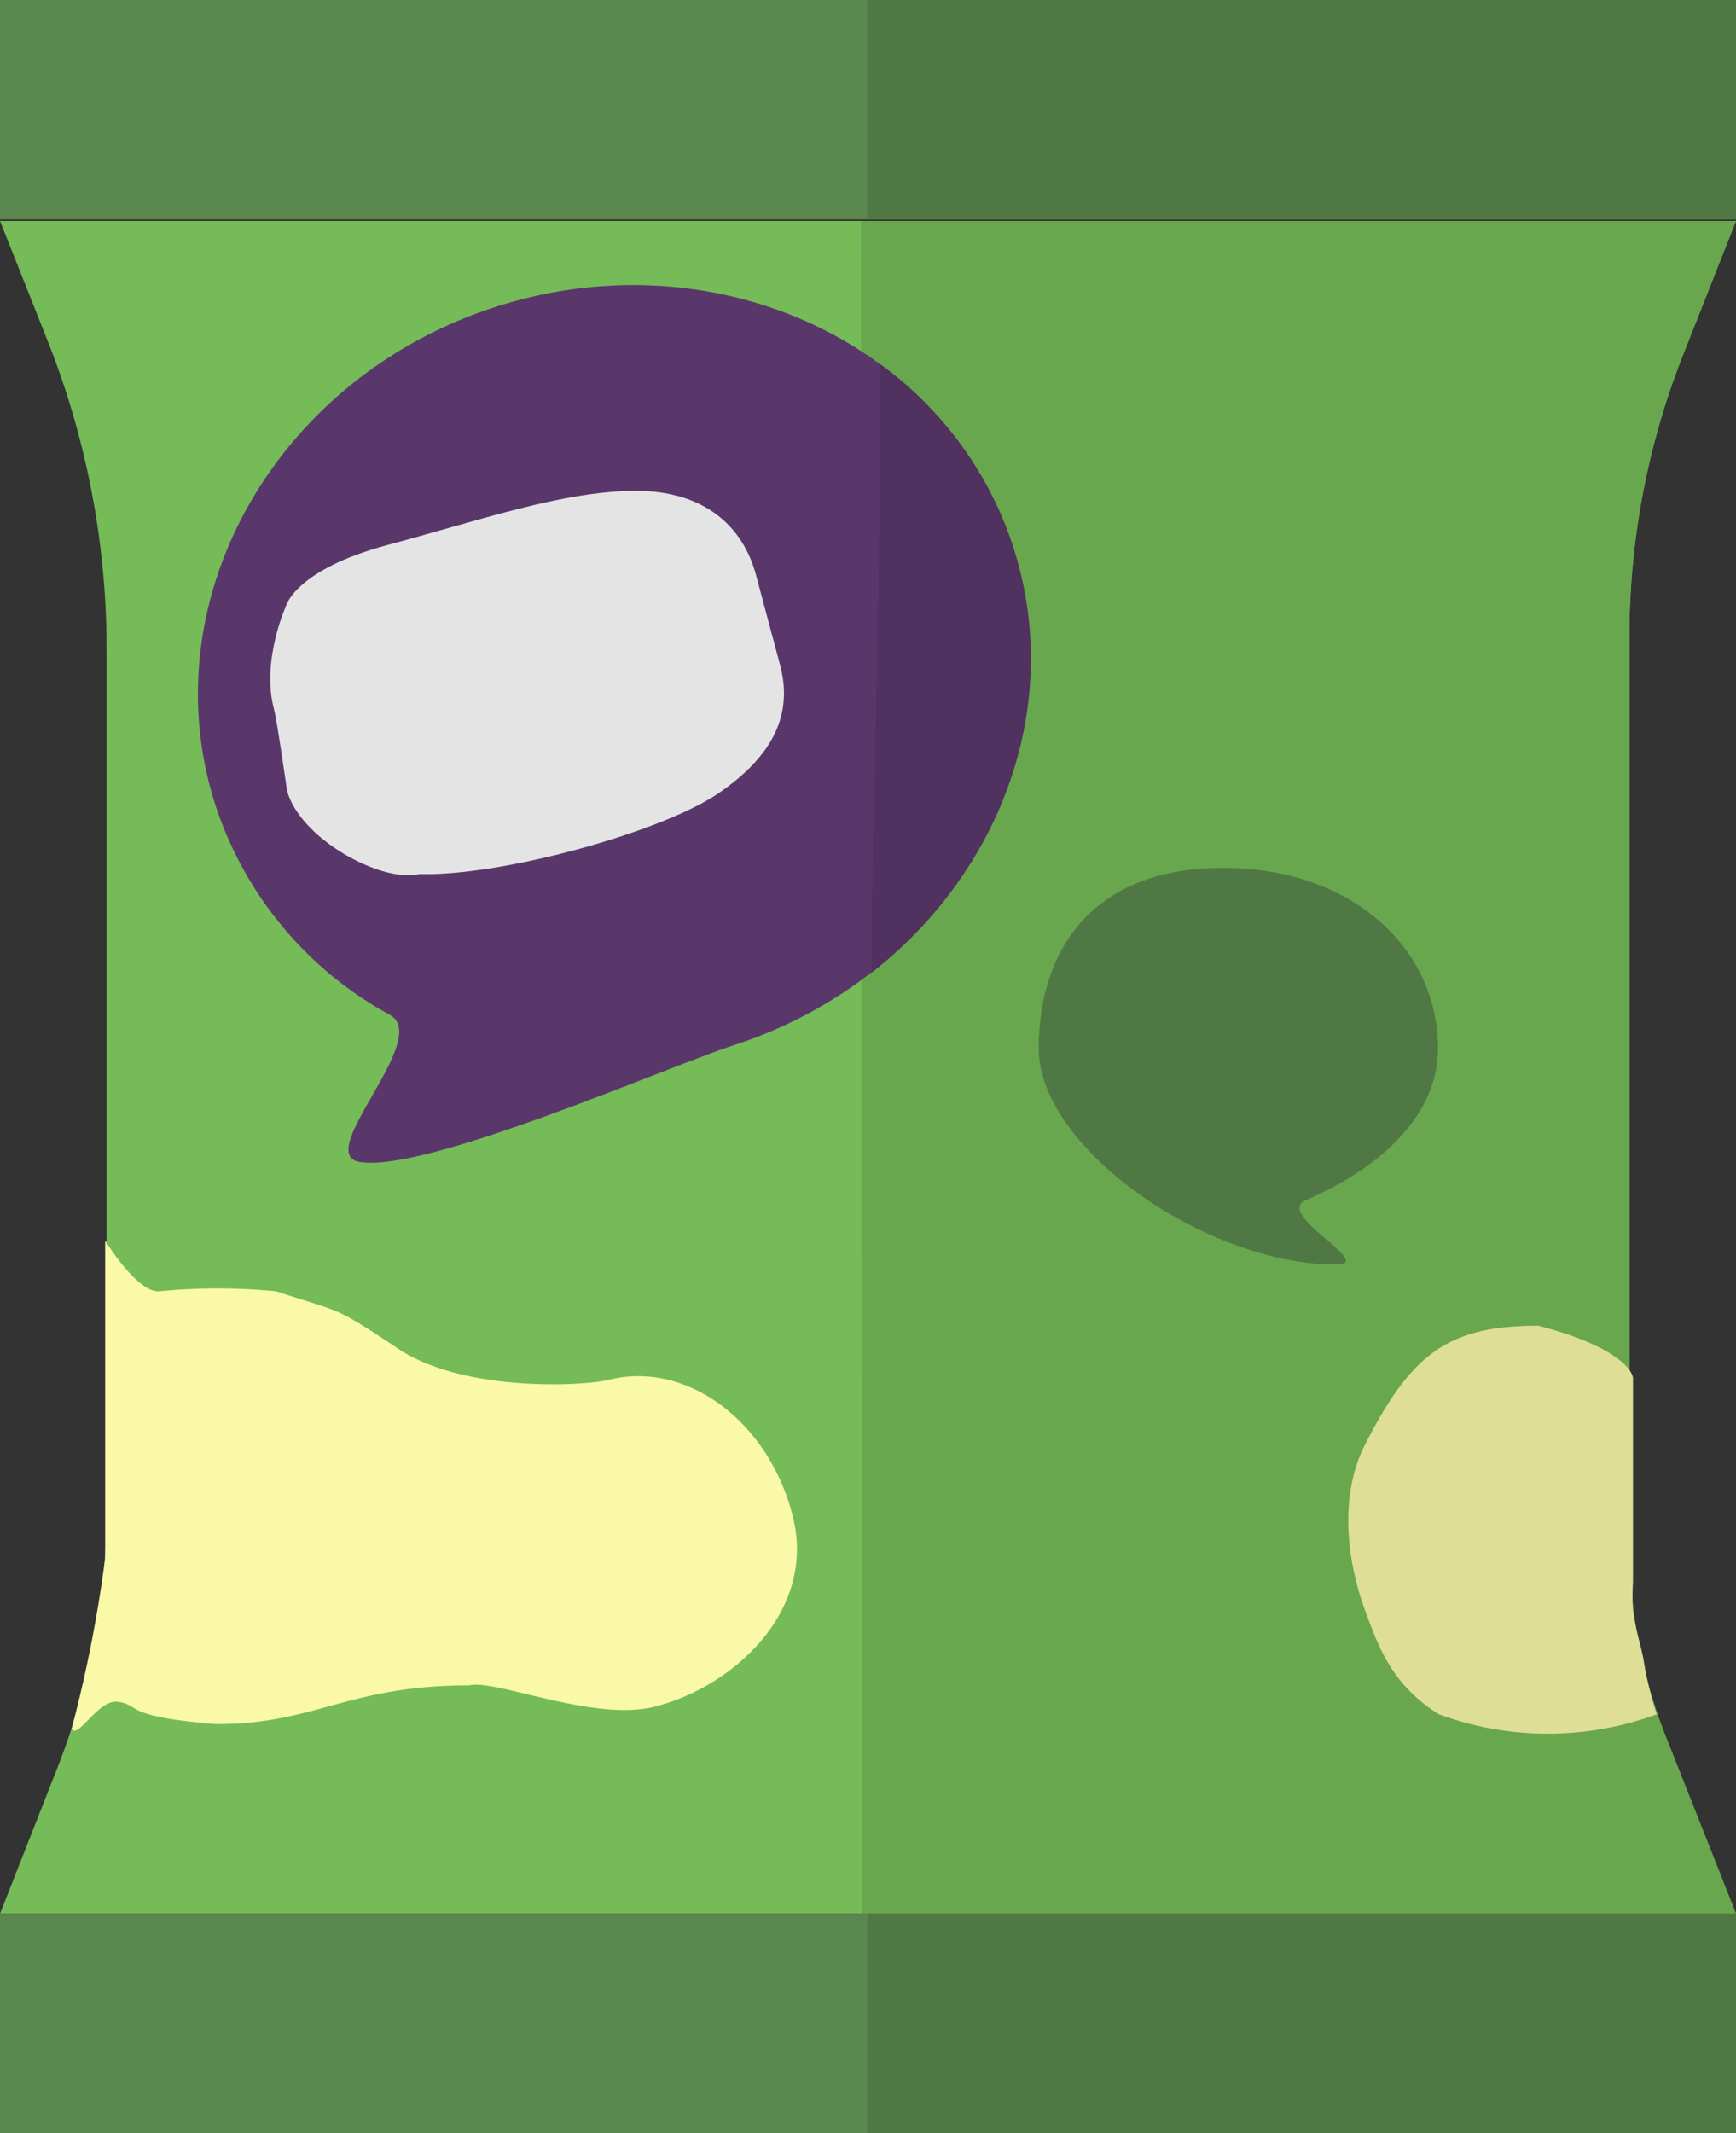 <svg xmlns="http://www.w3.org/2000/svg" viewBox="2058 -459 114 140"><rect x="2058" y="-459" width="114" height="140" fill="#333333" stroke="none"/><defs><style>.cls-1 { fill: #75bb58; } .cls-2 { fill: #68a74e; } .cls-3 { fill: #5a874d; } .cls-4 { fill: #507844; } .cls-5 { fill: #5a376b; } .cls-6 { fill: #50315f; } .cls-7 { fill: #e4e4e4; } .cls-8 { fill: #f9f9a8; } .cls-9 { fill: #dede96; }</style></defs><g id="snackajacks"><g id="Group_102" data-name="Group 102"><g id="Group_101" data-name="Group 101"><g id="Group_100" data-name="Group 100"><g id="Group_99" data-name="Group 99"><g id="Group_98" data-name="Group 98"><path id="Path_400" d="M110.6,23.1l3.4-8.6H0l3.1,7.8A54.805,54.805,0,0,1,7,42.7V98.9a46.66,46.66,0,0,1-3.3,17.3L0,125.6H114L109.4,114a33.993,33.993,0,0,1-2.4-12.6V41.9A50.285,50.285,0,0,1,110.6,23.1Z" data-name="Path 400" class="cls-1" transform="translate(2058 -459)"/><path id="Path_401" d="M321.075,23.1l3.4-8.6H267.009l.078,111.1h57.388l-4.6-11.6a33.994,33.994,0,0,1-2.4-12.6V41.9A50.285,50.285,0,0,1,321.075,23.1Z" data-name="Path 401" class="cls-2" transform="translate(1847.525 -459)"/><path id="Rectangle_170" d="M0 0H114V14.4H0z" data-name="Rectangle 170" class="cls-3" transform="translate(2058 -333.4)"/><path id="Rectangle_171" d="M0 0H57.044V14.4H0z" data-name="Rectangle 171" class="cls-4" transform="translate(2114.956 -333.4)"/><path id="Rectangle_172" d="M0 0H114V14.4H0z" data-name="Rectangle 172" class="cls-3" transform="translate(2058 -459)"/><path id="Rectangle_173" d="M0 0H57.044V14.4H0z" data-name="Rectangle 173" class="cls-4" transform="translate(2114.956 -459)"/><path id="Path_402" d="M27.521,0c15.2,0,27.521,11.4,27.521,25.46S42.72,50.92,27.521,50.92c-4.756,0-21.747,1.715-25.73-.294-2.867-1.446,7.03-6.243,4.847-8.582A24.244,24.244,0,0,1,0,25.46C0,11.4,12.321,0,27.521,0Z" data-name="Path 402" class="cls-5" transform="rotate(-18.01 -325.565 -6728.193)"/><path id="Path_403" d="M12.871,0a23.981,23.981,0,0,1,4.6,14.1c0,10.771-7.23,19.98-17.472,23.71C3.469,27.131,7,18.076,12.871,0Z" data-name="Path 403" class="cls-6" transform="rotate(-18.01 -308.46 -6852.474)"/><path id="Path_404" d="M3.052,2.239S4.215.074,10.575.074,22.512-.346,27.06.817s6.348,4.151,6.348,7.411V14.35c0,3.26-1.882,5.624-6.127,7.1s-15.164,1.574-20.3.03C4.408,21.414,0,17.2,0,13.94c0,0,.556-4.6.556-5.4C.556,5.283,3.052,2.239,3.052,2.239Z" data-name="Path 404" class="cls-7" transform="rotate(-14.984 -562.407 -8092.72)"/></g></g></g><path id="Path_405" d="M-252.761-474.516c-1.294-.207-2.664,2.519-3.051,1.766a88.828,88.828,0,0,0,2.2-11.185v-20.853s2.065,3.395,3.529,3.327a39.541,39.541,0,0,1,7.694,0c4.394,1.444,3.727.911,8.019,3.771s12.153,2.46,13.858,2.035c5.106-1.273,10.506,2.754,12.062,8.994s-3.993,11.2-9.1,12.469c-3.99.995-10.446-1.83-12.151-1.405-8,0-10.136,2.574-16.659,2.541C-252.455-473.554-251.234-474.271-252.761-474.516Z" data-name="Path 405" class="cls-8" transform="translate(2318.518 127.21)"/><path id="Path_406" d="M-248.508-461.883c-3.092-1.911-4-4.464-4.864-6.826-1.138-3.106-1.769-7.417,0-10.885,3.055-5.989,5.469-7.8,11.379-7.8,6.108,1.6,6.216,3.414,6.216,3.414v13.407a15.3,15.3,0,0,0,0,1.86c.141,1.188.524,2.294.691,3.223a22.676,22.676,0,0,0,.868,3.6A20.74,20.74,0,0,1-248.508-461.883Z" data-name="Path 406" class="cls-9" transform="translate(2401.013 115.402)"/><path id="Path_407" d="M27.623,0c8.5,0,14.118,5.306,14.118,11.852,0,4.457-3.891,7.9-8.664,9.947-2.162.927,4.678,4.236,1.967,4.236-8.5,0-19.523-7.637-19.523-14.182S19.124,0,27.623,0Z" data-name="Path 407" class="cls-4" transform="translate(2110.69 -402.04)"/></g></g></g></svg>